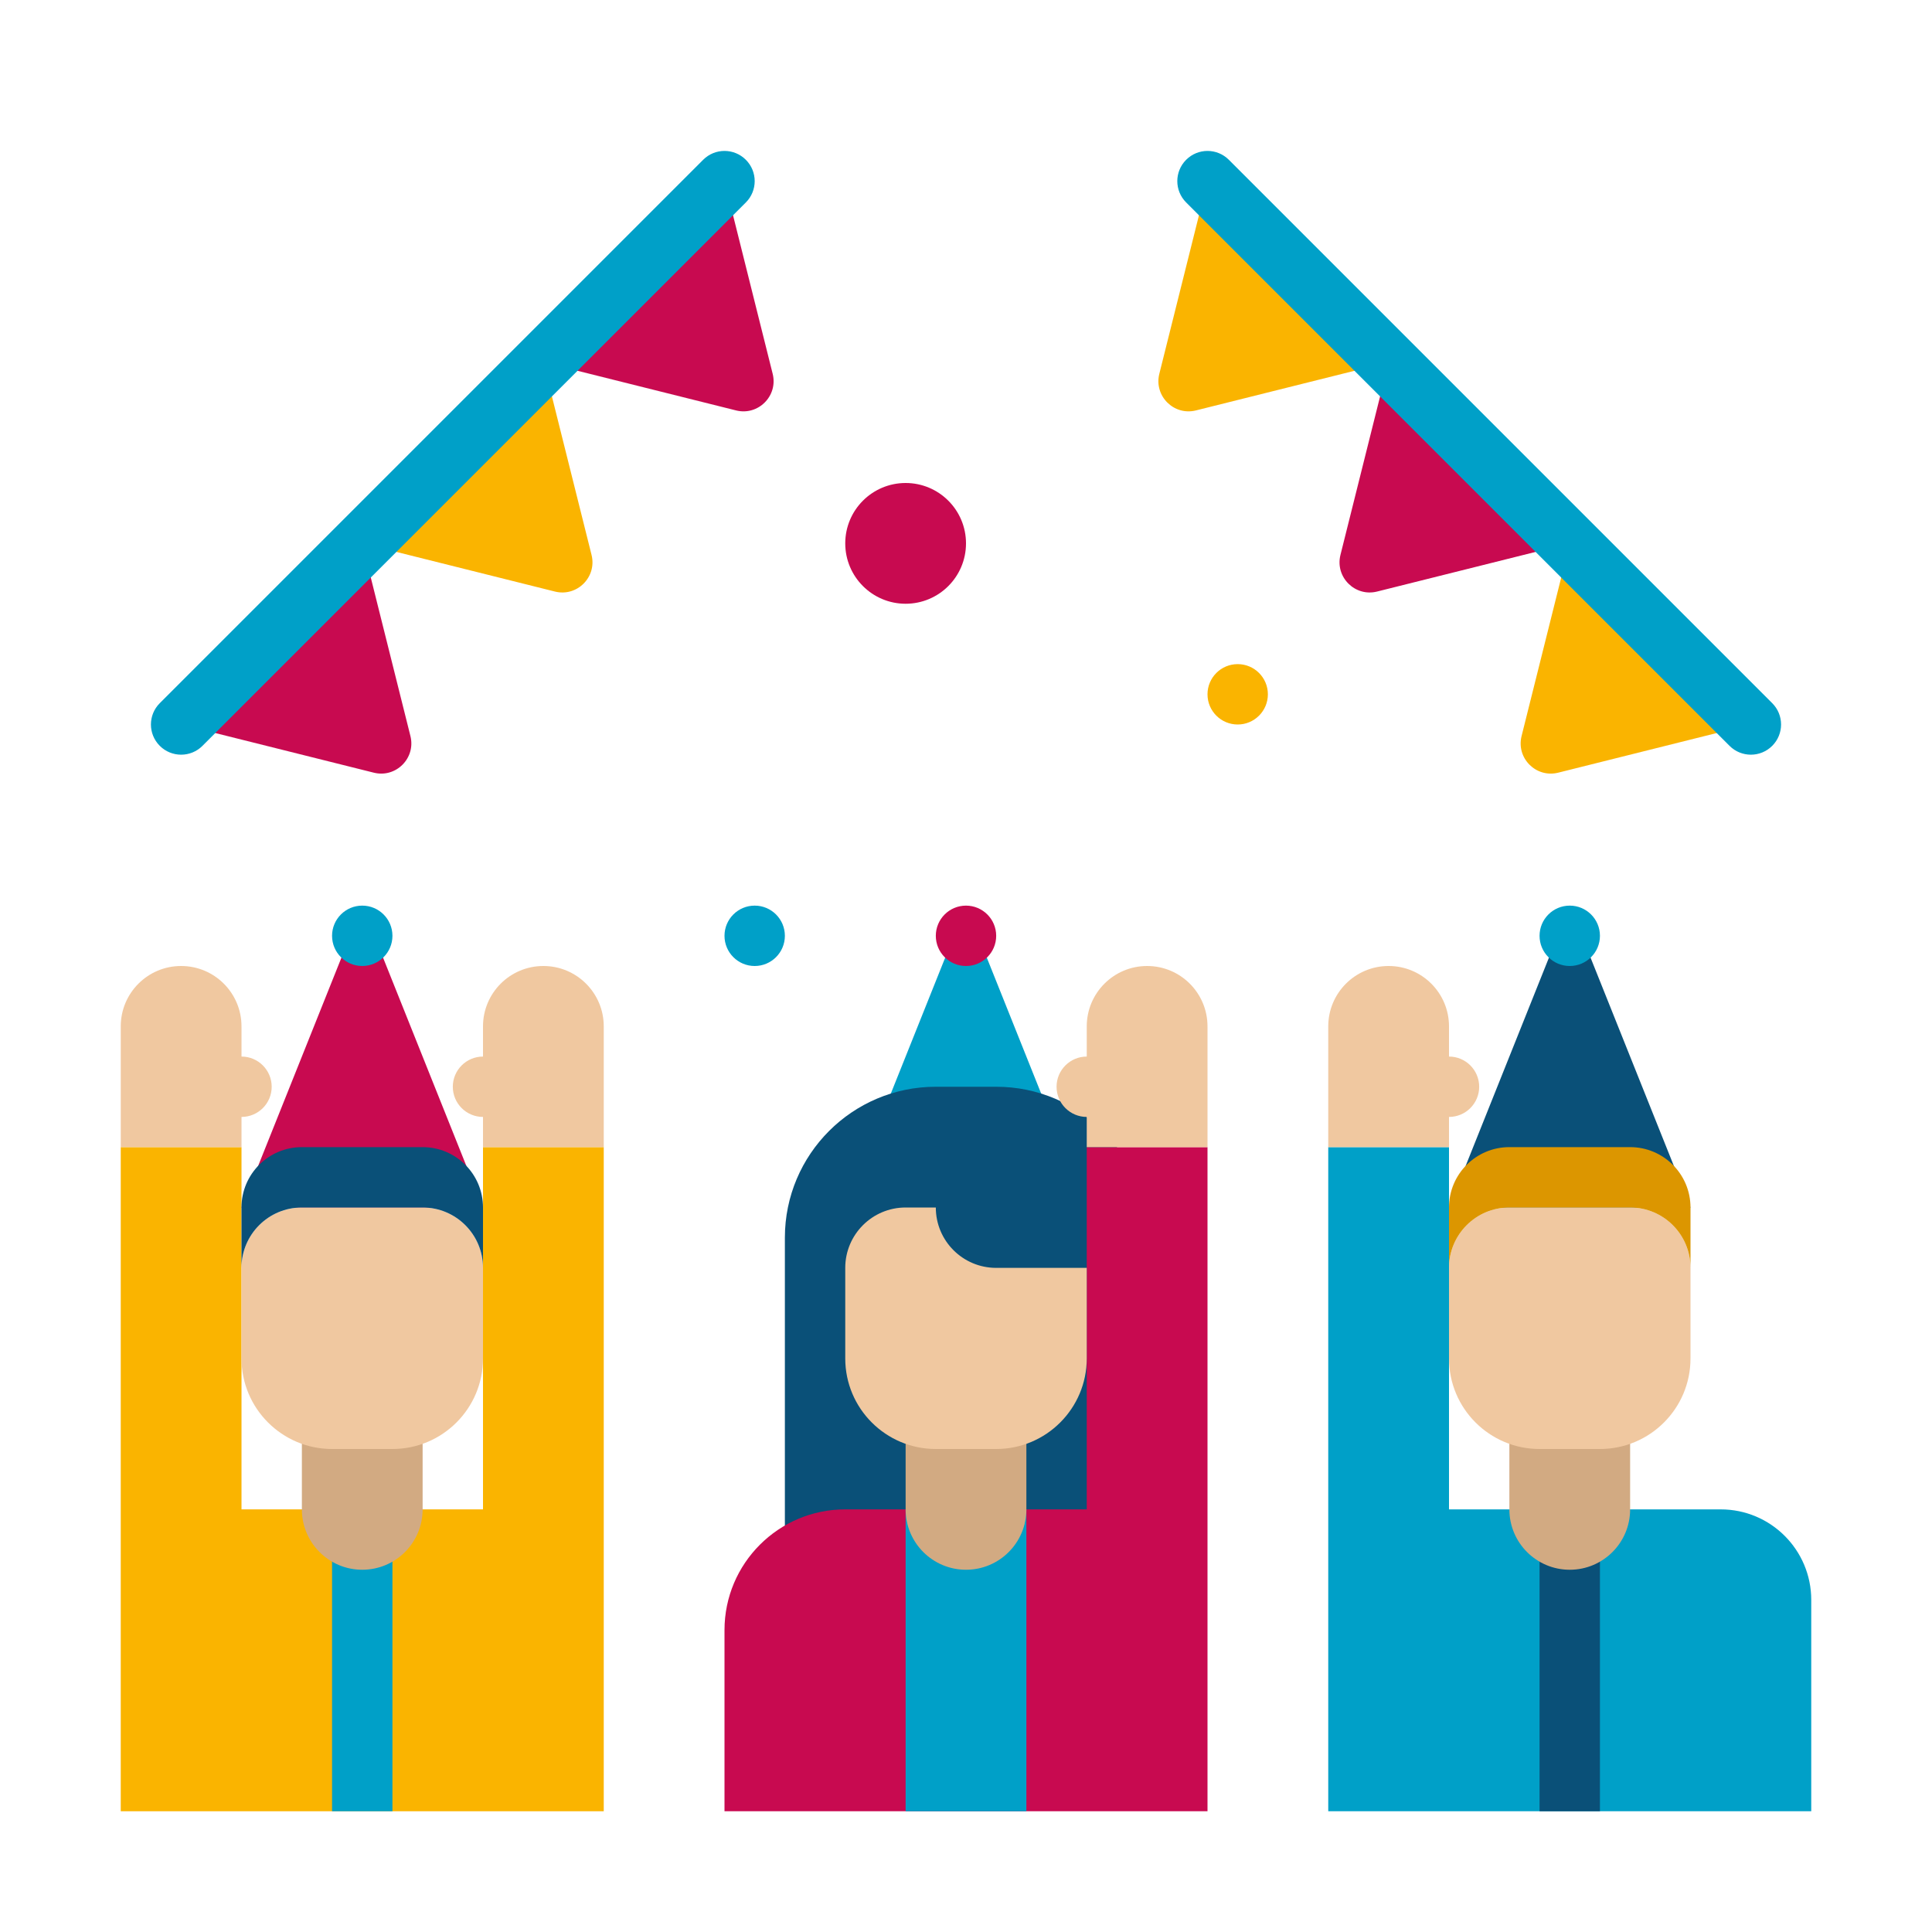 <?xml version="1.0" encoding="utf-8"?>
<!-- Generator: Adobe Illustrator 24.0.0, SVG Export Plug-In . SVG Version: 6.00 Build 0)  -->
<svg version="1.1" xmlns="http://www.w3.org/2000/svg" xmlns:xlink="http://www.w3.org/1999/xlink" x="0px" y="0px"
	 viewBox="0 0 64 64" enable-background="new 0 0 64 64" xml:space="preserve">
<g id="Captions">
</g>
<g id="Icons">
	<g>
		<g>
			<polygon fill="#FAB400" points="16,38 16,50 8,50 8,38 4,38 4,60 20,60 20,38 			"/>
		</g>
		<g>
			<polygon fill="#C80A50" points="12,30 8,40 16,40 			"/>
		</g>
		<g>
			<circle fill="#00A0C8" cx="12" cy="31" r="1"/>
		</g>
		<g>
			<polygon fill="#0A5078" points="52,30 48,40 56,40 			"/>
		</g>
		<g>
			<circle fill="#00A0C8" cx="52" cy="31" r="1"/>
		</g>
		<g>
			<polygon fill="#00A0C8" points="32,30 28,40 36,40 			"/>
		</g>
		<g>
			<g>
				<path fill="#0A5078" d="M33,36h-2c-2.761,0-5,2.239-5,5v10c0,0.552,0.448,1,1,1h10c0.552,0,1-0.448,1-1V41
					C38,38.239,35.761,36,33,36z"/>
			</g>
			<g>
				<path fill="#C80A50" d="M36,38v12h-8c-2.209,0-4,1.791-4,4v6h16V38H36z"/>
			</g>
			<g>
				<rect x="30" y="50" fill="#00A0C8" width="4" height="10"/>
			</g>
			<g>
				<path fill="#D2AA82" d="M32,52L32,52c-1.105,0-2-0.895-2-2v-3h4v3C34,51.105,33.105,52,32,52z"/>
			</g>
			<g>
				<path fill="#F0C8A0" d="M33,48h-2c-1.657,0-3-1.343-3-3v-3c0-1.105,0.895-2,2-2h1v0c0,1.105,0.895,2,2,2h3v3
					C36,46.657,34.657,48,33,48z"/>
			</g>
		</g>
		<g>
			<g>
				<rect x="11" y="50" fill="#00A0C8" width="2" height="10"/>
			</g>
			<g>
				<path fill="#D2AA82" d="M12,52L12,52c-1.105,0-2-0.895-2-2v-3h4v3C14,51.105,13.105,52,12,52z"/>
			</g>
			<g>
				<path fill="#F0C8A0" d="M13,48h-2c-1.657,0-3-1.343-3-3v-3c0-1.105,0.895-2,2-2h4c1.105,0,2,0.895,2,2v3
					C16,46.657,14.657,48,13,48z"/>
			</g>
			<g>
				<path fill="#0A5078" d="M14,40h-4c-1.105,0-2,0.895-2,2v0v-2c0-1.105,0.895-2,2-2h4c1.105,0,2,0.895,2,2v2v0
					C16,40.895,15.105,40,14,40z"/>
			</g>
		</g>
		<g>
			<path fill="#F0C8A0" d="M8,35v-1c0-1.105-0.895-2-2-2s-2,0.895-2,2v4h4v-1c0.552,0,1-0.448,1-1C9,35.448,8.552,35,8,35z"/>
		</g>
		<g>
			<path fill="#F0C8A0" d="M18,32c-1.105,0-2,0.895-2,2v1c-0.552,0-1,0.448-1,1c0,0.552,0.448,1,1,1v1h4v-4
				C20,32.895,19.105,32,18,32z"/>
		</g>
		<g>
			<path fill="#F0C8A0" d="M38,32c-1.105,0-2,0.895-2,2v1c-0.552,0-1,0.448-1,1c0,0.552,0.448,1,1,1v1h4v-4
				C40,32.895,39.105,32,38,32z"/>
		</g>
		<g>
			<g>
				<path fill="#00A0C8" d="M57,50h-9V38h-4v22h16v-7C60,51.343,58.657,50,57,50z"/>
			</g>
			<g>
				<rect x="51" y="50" fill="#0A5078" width="2" height="10"/>
			</g>
			<g>
				<path fill="#D2AA82" d="M52,52L52,52c-1.105,0-2-0.895-2-2v-3h4v3C54,51.105,53.105,52,52,52z"/>
			</g>
			<g>
				<path fill="#F0C8A0" d="M53,48h-2c-1.657,0-3-1.343-3-3v-3c0-1.105,0.895-2,2-2h4c1.105,0,2,0.895,2,2v3
					C56,46.657,54.657,48,53,48z"/>
			</g>
			<g>
				<path fill="#DC9600" d="M54,40h-4c-1.105,0-2,0.895-2,2v0v-2c0-1.105,0.895-2,2-2h4c1.105,0,2,0.895,2,2v2v0
					C56,40.895,55.105,40,54,40z"/>
			</g>
		</g>
		<g>
			<path fill="#F0C8A0" d="M48,35v-1c0-1.105-0.895-2-2-2s-2,0.895-2,2v4h4v-1c0.552,0,1-0.448,1-1C49,35.448,48.552,35,48,35z"/>
		</g>
		<g>
			<path fill="#C80A50" d="M12.383,25.596L6,24l6-6l1.596,6.383C13.779,25.115,13.115,25.779,12.383,25.596z"/>
		</g>
		<g>
			<path fill="#FAB400" d="M18.383,19.596L12,18l6-6l1.596,6.383C19.779,19.115,19.115,19.779,18.383,19.596z"/>
		</g>
		<g>
			<path fill="#C80A50" d="M24.383,13.596L18,12l6-6l1.596,6.383C25.779,13.115,25.115,13.779,24.383,13.596z"/>
		</g>
		<g>
			<path fill="#00A0C8" d="M6,25c-0.256,0-0.512-0.098-0.707-0.293c-0.391-0.391-0.391-1.023,0-1.414l18-18
				c0.391-0.391,1.023-0.391,1.414,0s0.391,1.023,0,1.414l-18,18C6.512,24.902,6.256,25,6,25z"/>
		</g>
		<g>
			<path fill="#FAB400" d="M51.617,25.596L58,24l-6-6l-1.596,6.383C50.221,25.115,50.885,25.779,51.617,25.596z"/>
		</g>
		<g>
			<path fill="#C80A50" d="M45.617,19.596L52,18l-6-6l-1.596,6.383C44.221,19.115,44.885,19.779,45.617,19.596z"/>
		</g>
		<g>
			<path fill="#FAB400" d="M39.617,13.596L46,12l-6-6l-1.596,6.383C38.221,13.115,38.885,13.779,39.617,13.596z"/>
		</g>
		<g>
			<path fill="#00A0C8" d="M58,25c-0.256,0-0.512-0.098-0.707-0.293l-18-18c-0.391-0.391-0.391-1.023,0-1.414s1.023-0.391,1.414,0
				l18,18c0.391,0.391,0.391,1.023,0,1.414C58.512,24.902,58.256,25,58,25z"/>
		</g>
		<g>
			<circle fill="#C80A50" cx="32" cy="31" r="1"/>
		</g>
		<g>
			<circle fill="#C80A50" cx="30" cy="18" r="2"/>
		</g>
		<g>
			<circle fill="#FAB400" cx="41" cy="23" r="1"/>
		</g>
		<g>
			<circle fill="#00A0C8" cx="25" cy="31" r="1"/>
		</g>
	</g>
</g>
</svg>
